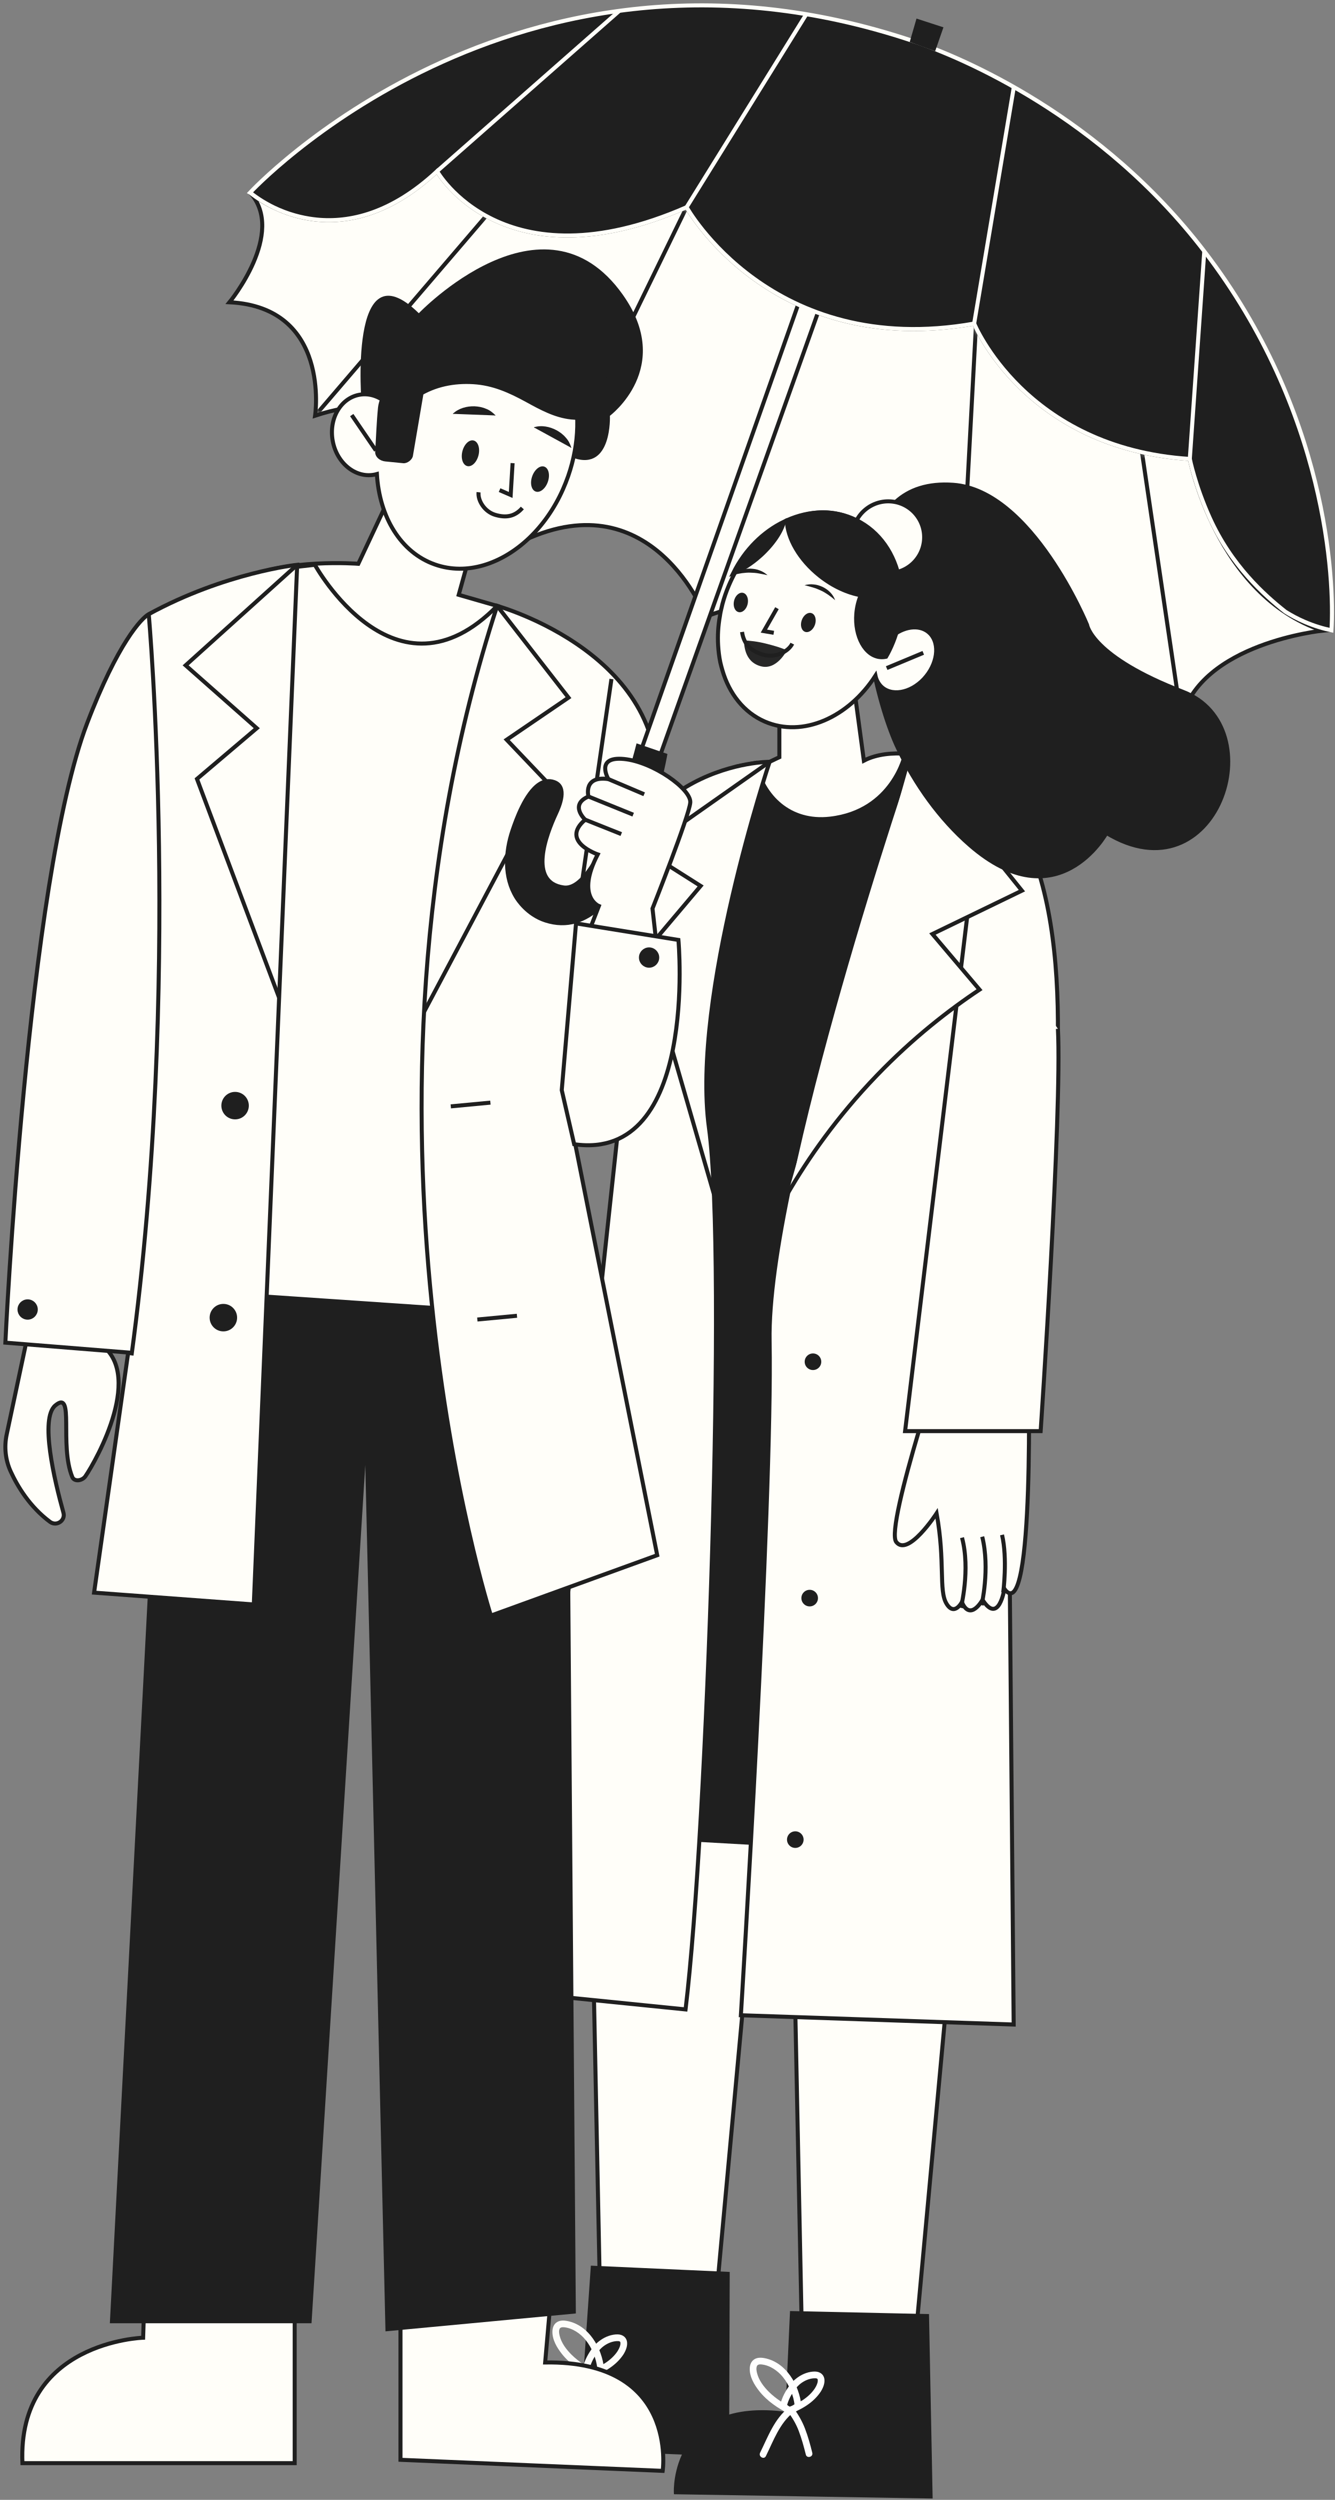 <svg width="249" height="466" viewBox="0 0 249 466" fill="none" xmlns="http://www.w3.org/2000/svg">
<rect x="0" y="0" width="249" height="466" fill="#808080" stroke="none"/>
<path d="M110.003 334.012L111.962 430.219L133.29 431.503L142.104 335.946L110.003 334.012Z" fill="#FFFEF9" stroke="#1F1F1F" stroke-width="0.75" stroke-miterlimit="10"/>
<path d="M109.253 441.525L110.555 422.736L135.729 423.873L135.616 457.514L88.133 455.625C88.133 455.625 87.75 438.058 109.253 441.525Z" fill="#1F1F1F" stroke="#1F1F1F" stroke-width="0.75" stroke-miterlimit="10"/>
<path d="M115.176 438.301C114.002 440.055 112.054 441.14 110.116 441.856C110.319 441.91 110.521 441.963 110.724 442.017C110.391 441.731 110.068 441.435 109.756 441.126C109.81 441.329 109.863 441.531 109.917 441.734C110.125 440.772 110.54 439.882 111.07 439.056C111.17 438.9 111.401 438.68 111.449 438.506C111.47 438.43 111.433 438.459 111.392 438.513C111.431 438.462 111.505 438.423 111.551 438.375C111.633 438.288 111.703 438.188 111.783 438.099C112.051 437.798 112.346 437.516 112.676 437.284C113.341 436.816 114.129 436.477 114.948 436.417C115.069 436.408 115.303 436.405 115.36 436.413C115.536 436.44 115.521 436.431 115.643 436.515C115.658 436.525 115.625 436.473 115.676 436.557C115.712 436.615 115.662 436.541 115.656 436.533C115.666 436.546 115.692 436.583 115.694 436.6C115.697 436.627 115.678 436.532 115.705 436.646C115.738 436.784 115.717 436.616 115.721 436.724C115.732 437.027 115.698 437.177 115.579 437.515C115.494 437.749 115.346 438.035 115.176 438.301C114.74 438.98 115.822 439.608 116.255 438.932C116.665 438.292 117.026 437.473 116.967 436.695C116.894 435.726 116.159 435.173 115.216 435.156C114.09 435.136 112.909 435.583 112.003 436.232C111.544 436.561 111.066 436.95 110.732 437.41C110.634 437.545 110.822 437.303 110.692 437.486C110.645 437.552 110.567 437.614 110.515 437.682C110.422 437.804 110.33 437.926 110.242 438.052C110.056 438.316 109.882 438.589 109.721 438.869C109.345 439.525 109.027 440.229 108.821 440.957C108.697 441.393 108.615 441.739 108.958 442.094C109.235 442.38 109.539 442.642 109.84 442.901C110.001 443.039 110.232 443.142 110.448 443.062C112.712 442.225 114.886 440.977 116.255 438.932C116.704 438.261 115.621 437.635 115.176 438.301Z" fill="#FCFCFA"/>
<path d="M111.593 441.093C111.201 441.402 110.799 441.697 110.386 441.978C110.596 441.978 110.806 441.978 111.017 441.978C109.435 441.182 107.909 440.227 106.641 438.98C105.64 437.995 104.713 436.777 104.378 435.389C104.28 434.983 104.209 434.51 104.373 434.13C104.411 434.043 104.492 433.948 104.618 433.89C104.811 433.802 105.076 433.812 105.293 433.837C106.829 434.015 108.238 434.994 109.198 436.162C110.402 437.627 111.229 439.652 111.41 441.535C111.486 442.329 112.737 442.337 112.66 441.535C112.294 437.719 109.828 433.422 105.789 432.658C105.077 432.523 104.287 432.515 103.702 433.006C103.236 433.397 103.054 433.988 103.034 434.58C102.982 436.14 103.891 437.656 104.823 438.828C106.284 440.664 108.308 442.012 110.385 443.057C110.577 443.154 110.826 443.186 111.016 443.057C111.517 442.716 112 442.351 112.476 441.977C112.743 441.766 112.692 441.314 112.476 441.093C112.218 440.828 111.856 440.886 111.593 441.093Z" fill="#FCFCFA"/>
<path d="M110.324 441.839C107.608 443.999 106.448 447.278 104.964 450.288C104.61 451.007 105.687 451.641 106.043 450.919C107.48 448.005 108.579 444.813 111.207 442.723C111.473 442.511 111.424 442.061 111.207 441.839C110.95 441.576 110.587 441.63 110.324 441.839Z" fill="#FCFCFA"/>
<path d="M110.227 442.731C111.013 443.82 111.7 444.976 112.175 446.235C112.713 447.661 113.123 449.158 113.493 450.636C113.688 451.416 114.894 451.086 114.698 450.304C114.318 448.786 113.899 447.241 113.334 445.78C112.823 444.46 112.134 443.246 111.306 442.1C111.109 441.828 110.761 441.692 110.451 441.876C110.182 442.035 110.027 442.455 110.227 442.731Z" fill="#FCFCFA"/>
<path d="M147.571 337.329L149.53 433.535L170.858 434.82L179.672 339.262L147.571 337.329Z" fill="#FFFEF9" stroke="#1F1F1F" stroke-width="0.75" stroke-miterlimit="10"/>
<path d="M146.845 450L147.711 431.186L172.905 431.739L173.571 465.373L126.057 464.584C126.057 464.584 125.268 447.032 146.845 450Z" fill="#1F1F1F" stroke="#1F1F1F" stroke-width="0.75" stroke-miterlimit="10"/>
<path d="M151.984 445.228C150.81 446.982 148.862 448.067 146.924 448.783C147.127 448.837 147.329 448.89 147.532 448.944C147.199 448.658 146.875 448.362 146.564 448.053C146.618 448.256 146.671 448.458 146.725 448.661C146.932 447.699 147.348 446.809 147.878 445.983C147.978 445.827 148.209 445.608 148.257 445.433C148.278 445.357 148.241 445.386 148.2 445.44C148.239 445.389 148.313 445.35 148.359 445.302C148.441 445.215 148.511 445.115 148.591 445.026C148.859 444.725 149.154 444.443 149.484 444.211C150.149 443.743 150.937 443.404 151.755 443.344C151.876 443.335 152.11 443.332 152.167 443.34C152.343 443.367 152.328 443.358 152.45 443.442C152.465 443.452 152.432 443.4 152.483 443.484C152.519 443.542 152.469 443.468 152.463 443.46C152.473 443.473 152.499 443.511 152.501 443.527C152.504 443.554 152.485 443.459 152.512 443.573C152.545 443.711 152.524 443.543 152.528 443.651C152.539 443.954 152.505 444.104 152.386 444.442C152.302 444.677 152.154 444.963 151.984 445.228C151.548 445.907 152.63 446.535 153.063 445.859C153.473 445.219 153.834 444.4 153.775 443.622C153.702 442.653 152.967 442.1 152.024 442.083C150.898 442.063 149.717 442.51 148.811 443.159C148.352 443.488 147.874 443.877 147.54 444.337C147.442 444.472 147.63 444.23 147.5 444.413C147.454 444.479 147.375 444.541 147.323 444.609C147.23 444.731 147.138 444.853 147.05 444.979C146.864 445.243 146.69 445.516 146.529 445.796C146.153 446.452 145.835 447.156 145.629 447.884C145.505 448.32 145.423 448.666 145.766 449.02C146.043 449.306 146.347 449.568 146.648 449.827C146.809 449.965 147.04 450.068 147.256 449.988C149.52 449.151 151.694 447.904 153.063 445.858C153.512 445.189 152.429 444.562 151.984 445.228Z" fill="white"/>
<path d="M148.401 448.021C148.009 448.33 147.607 448.625 147.194 448.906C147.404 448.906 147.615 448.906 147.825 448.906C146.243 448.11 144.717 447.155 143.449 445.908C142.448 444.923 141.521 443.705 141.186 442.317C141.088 441.911 141.017 441.438 141.181 441.058C141.219 440.971 141.3 440.876 141.426 440.818C141.619 440.729 141.884 440.74 142.101 440.765C143.637 440.943 145.046 441.922 146.007 443.09C147.211 444.555 148.038 446.58 148.219 448.463C148.295 449.257 149.546 449.265 149.469 448.463C149.103 444.647 146.637 440.35 142.598 439.586C141.886 439.451 141.096 439.443 140.511 439.934C140.045 440.325 139.863 440.916 139.843 441.508C139.791 443.068 140.7 444.584 141.632 445.756C143.093 447.592 145.116 448.94 147.194 449.985C147.386 450.082 147.635 450.114 147.825 449.985C148.326 449.644 148.809 449.279 149.285 448.905C149.552 448.694 149.501 448.242 149.285 448.021C149.026 447.756 148.664 447.813 148.401 448.021Z" fill="white"/>
<path d="M147.132 448.767C144.416 450.927 143.256 454.206 141.772 457.216C141.418 457.935 142.495 458.569 142.851 457.847C144.288 454.933 145.387 451.741 148.015 449.651C148.281 449.439 148.232 448.989 148.015 448.767C147.758 448.503 147.395 448.558 147.132 448.767Z" fill="white"/>
<path d="M147.034 449.658C147.82 450.747 148.508 451.903 148.983 453.162C149.521 454.588 149.931 456.085 150.301 457.563C150.496 458.343 151.702 458.012 151.506 457.231C151.126 455.713 150.707 454.168 150.141 452.707C149.631 451.387 148.941 450.173 148.113 449.027C147.916 448.755 147.568 448.619 147.258 448.803C146.99 448.962 146.835 449.382 147.034 449.658Z" fill="white"/>
<path d="M145.364 129.296V141.148L133.998 146.539L155.305 163.14L173.116 141.149C173.116 141.149 166.085 139.209 161.127 141.796L158.54 122.608L145.364 129.296Z" fill="#FFFEF9" stroke="#1F1F1F" stroke-width="0.75" stroke-miterlimit="10"/>
<path d="M137.426 142.874L140.914 142.223C142.254 148.472 147.282 153.468 154.82 152.607C166.599 151.262 168.816 140.61 168.816 140.61C170.609 140.633 173.124 140.862 175.969 141.781C179.343 142.871 181.818 144.489 183.362 145.682C182.75 212.407 182.139 279.132 181.527 345.857L110.182 341.84C110.182 341.84 128.951 217.883 128.297 182.014C128.194 176.36 128.982 170.733 130.622 165.321L137.426 142.874Z" fill="#1F1F1F" stroke="#1F1F1F" stroke-width="0.75" stroke-miterlimit="10"/>
<path d="M143.543 142.011C143.543 142.011 128.898 185.809 132.236 210.272C135.574 234.735 131.946 340.74 127.869 374.58L97.932 371.557L116.411 200.106C116.411 200.106 106.231 212.73 111.926 173.127C116.411 141.939 143.543 142.011 143.543 142.011Z" fill="#FFFEF9" stroke="#1F1F1F" stroke-width="0.75" stroke-miterlimit="10"/>
<path d="M170.119 140.61C170.119 140.61 142.981 219.891 143.543 250.015C144.104 280.139 138.187 375.665 138.187 375.665L189.068 377.395L188.013 258.296C188.013 258.296 218.09 144.978 170.119 140.61Z" fill="#FFFEF9" stroke="#1F1F1F" stroke-width="0.75" stroke-miterlimit="10"/>
<path d="M153.556 253.845C153.556 254.906 152.696 255.767 151.634 255.767C150.572 255.767 149.712 254.907 149.712 253.845C149.712 252.784 150.572 251.923 151.634 251.923C152.696 251.923 153.556 252.783 153.556 253.845Z" fill="#1F1F1F" stroke="#FFFEF9" stroke-width="0.75" stroke-miterlimit="10"/>
<path d="M152.94 297.905C152.94 298.966 152.08 299.827 151.018 299.827C149.957 299.827 149.096 298.967 149.096 297.905C149.096 296.843 149.956 295.983 151.018 295.983C152.08 295.983 152.94 296.843 152.94 297.905Z" fill="#1F1F1F" stroke="#FFFEF9" stroke-width="0.75" stroke-miterlimit="10"/>
<path d="M150.258 342.925C150.258 343.986 149.398 344.847 148.336 344.847C147.275 344.847 146.414 343.987 146.414 342.925C146.414 341.864 147.274 341.003 148.336 341.003C149.398 341.003 150.258 341.863 150.258 342.925Z" fill="#1F1F1F" stroke="#FFFEF9" stroke-width="0.75" stroke-miterlimit="10"/>
<path d="M174.692 282.103C174.692 282.103 169.371 290.303 167.166 287.447C164.96 284.59 177.189 248.434 177.189 248.434L191.805 253.586C191.805 253.586 193.118 303.974 187.331 296.19C187.331 296.19 186.304 302.961 183.259 298.226C183.259 298.226 180.992 302.351 179.405 298.65C179.405 298.65 178.001 301.385 176.53 298.926C175.059 296.467 176.327 291.165 174.692 282.103Z" fill="#FFFEF9" stroke="#1F1F1F" stroke-width="0.75" stroke-miterlimit="10"/>
<path d="M179.217 299.716C179.217 299.716 181.033 292.607 179.429 286.636" stroke="#1F1F1F" stroke-width="0.75" stroke-miterlimit="10"/>
<path d="M183.077 299.222C183.077 299.222 184.686 292.461 183.201 286.458" stroke="#1F1F1F" stroke-width="0.75" stroke-miterlimit="10"/>
<path d="M187.122 296.85C187.122 296.85 187.942 290.561 186.896 286.115" stroke="#1F1F1F" stroke-width="0.75" stroke-miterlimit="10"/>
<path d="M180.724 168.187L168.815 266.781H194.099C194.099 266.781 198.122 207.217 197.318 191.781" fill="#FFFEF9"/>
<path d="M180.724 168.187L168.815 266.781H194.099C194.099 266.781 198.122 207.217 197.318 191.781" stroke="#1F1F1F" stroke-width="0.75" stroke-miterlimit="10"/>
<path d="M143.543 142.011L120.136 158.472L130.68 165.15L120.136 177.627L133.26 222.97" stroke="#1F1F1F" stroke-width="0.75" stroke-miterlimit="10"/>
<path d="M147.025 222.3C150.679 216.049 155.988 208.314 163.543 200.473C170.335 193.424 177.074 188.225 182.698 184.481C179.769 181.025 176.84 177.569 173.911 174.113L190.606 166.029C183.777 157.556 176.948 149.083 170.119 140.61" fill="#FFFEF9"/>
<path d="M147.025 222.3C150.679 216.049 155.988 208.314 163.543 200.473C170.335 193.424 177.074 188.225 182.698 184.481C179.769 181.025 176.84 177.569 173.911 174.113L190.606 166.029C183.777 157.556 176.948 149.083 170.119 140.61" stroke="#1F1F1F" stroke-width="0.75" stroke-miterlimit="10"/>
<path d="M26.697 435.779C26.697 435.779 3.222 436.467 4.183 459.157H54.964V426.153L27.05 424.778L26.697 435.779Z" fill="#FFFEF9" stroke="#1F1F1F" stroke-width="0.75" stroke-miterlimit="10"/>
<path d="M74.696 422.782V458.536L123.603 460.599C123.603 460.599 126.575 439.974 101.681 440.391L103.226 422.782H74.696Z" fill="#FFFEF9" stroke="#1F1F1F" stroke-width="0.75" stroke-miterlimit="10"/>
<path d="M31.043 238.072L105.565 241.515L107.026 430.914L72.265 434.179L68.304 264.362L57.751 432.707H20.884L31.043 238.072Z" fill="#1F1F1F" stroke="#1F1F1F" stroke-width="0.75" stroke-miterlimit="10"/>
<path d="M56.888 262.833L80.2 264.317" stroke="#1F1F1F" stroke-width="0.75" stroke-miterlimit="10"/>
<path d="M73.788 90.284L66.83 105.096C66.83 105.096 53.24 104.048 45.027 108.026L78.25 136.306L92.729 112.947L85.558 110.883L89.5 96.66L73.788 90.284Z" fill="#FFFEF9" stroke="#1F1F1F" stroke-width="0.75" stroke-miterlimit="10"/>
<path d="M58.724 105.284C58.724 105.284 73.658 132.397 92.729 112.947L100.271 116.646L107.437 245.625L28.216 240.251L50.422 106.224L58.724 105.284Z" fill="#FFFEF9" stroke="#1F1F1F" stroke-width="0.75" stroke-miterlimit="10"/>
<path d="M6.551 237.805L5.062 249.434L1.245 267.41C0.752 269.73 1.007 272.146 1.996 274.302C3.277 277.098 5.557 280.878 9.316 283.681C10.546 284.598 12.243 283.461 11.831 281.983C10.134 275.899 7.42 264.418 10.314 261.993C13.975 258.926 11.017 269.328 13.485 275.34C13.872 276.282 15.355 276.032 15.93 275.192C17.984 272.192 27.31 255.574 18.194 250.214L20.715 239.102" fill="#FFFEF9"/>
<path d="M6.551 237.805L5.062 249.434L1.245 267.41C0.752 269.73 1.007 272.146 1.996 274.302C3.277 277.098 5.557 280.878 9.316 283.681C10.546 284.598 12.243 283.461 11.831 281.983C10.134 275.899 7.42 264.418 10.314 261.993C13.975 258.926 11.017 269.328 13.485 275.34C13.872 276.282 15.355 276.032 15.93 275.192C17.984 272.192 27.31 255.574 18.194 250.214L20.715 239.102" stroke="#1F1F1F" stroke-width="0.75" stroke-miterlimit="10"/>
<path d="M55.429 105.284C55.429 105.284 41.946 106.736 27.741 114.491C26.445 115.199 21.984 119.776 16.228 134.885C5.033 164.272 1 250.286 1 250.286L23.911 252.126L17.549 296.885L47.337 299.091L55.429 105.284Z" fill="#FFFEF9" stroke="#1F1F1F" stroke-width="0.75" stroke-miterlimit="10"/>
<path d="M27.742 114.491C27.742 114.491 33.904 183.649 24.528 252.661" stroke="#1F1F1F" stroke-width="0.75" stroke-miterlimit="10"/>
<path d="M55.429 105.284L34.624 124.027L47.893 135.746L36.742 145.203L52.06 185.988" stroke="#1F1F1F" stroke-width="0.75" stroke-miterlimit="10"/>
<path d="M46.036 206.102C46.036 207.31 45.057 208.289 43.849 208.289C42.641 208.289 41.662 207.31 41.662 206.102C41.662 204.894 42.641 203.915 43.849 203.915C45.057 203.916 46.036 204.895 46.036 206.102Z" fill="#1F1F1F" stroke="#1F1F1F" stroke-width="0.75" stroke-miterlimit="10"/>
<path d="M6.673 244.106C6.673 244.944 5.994 245.624 5.155 245.624C4.316 245.624 3.638 244.945 3.638 244.106C3.638 243.268 4.317 242.589 5.155 242.589C5.993 242.589 6.673 243.268 6.673 244.106Z" fill="#1F1F1F" stroke="#1F1F1F" stroke-width="0.75" stroke-miterlimit="10"/>
<path d="M43.849 245.624C43.849 246.832 42.87 247.811 41.662 247.811C40.454 247.811 39.475 246.832 39.475 245.624C39.475 244.416 40.454 243.437 41.662 243.437C42.87 243.437 43.849 244.417 43.849 245.624Z" fill="#1F1F1F" stroke="#1F1F1F" stroke-width="0.75" stroke-miterlimit="10"/>
<path d="M92.728 112.947C92.728 112.947 126.071 122.16 122.267 149.69C117.957 180.877 105.859 206.103 105.859 206.103L122.581 289.907L91.562 301.165C91.562 301.165 61.715 208.226 92.728 112.947Z" fill="#FFFEF9" stroke="#1F1F1F" stroke-width="0.75" stroke-miterlimit="10"/>
<path d="M92.728 112.947L106.034 130.044L94.504 137.896L101.881 145.636L79.09 188.639" stroke="#1F1F1F" stroke-width="0.75" stroke-miterlimit="10"/>
<path d="M84.079 206.24L91.469 205.542" stroke="#1F1F1F" stroke-width="0.75" stroke-miterlimit="10"/>
<path d="M89.033 245.973L96.423 245.275" stroke="#1F1F1F" stroke-width="0.75" stroke-miterlimit="10"/>
<path d="M114.045 126.579L107.436 172.131" stroke="#1F1F1F" stroke-width="0.75" stroke-miterlimit="10"/>
<path d="M81.516 31.919C81.516 31.919 93.749 53.608 128.058 38.623C128.058 38.623 143.832 67.016 181.691 60.312C181.691 60.312 191.156 83.579 221.916 85.552C221.916 85.552 226.793 110.897 246.674 117.561C246.674 117.561 223.888 119.86 220.339 134.057C220.339 134.057 198.968 116.302 178.224 132.067C178.224 132.067 169.412 101.138 131.604 114.943C131.604 114.943 121.823 89.588 97.857 100.69C97.857 100.69 87.828 67.856 58.773 77.489C58.773 77.489 61.767 57.282 42.806 56.343C42.806 56.343 53.45 43.419 46.636 35.901C46.636 35.901 62.355 49.788 81.516 31.919Z" fill="#FFFEF9"/>
<mask id="mask0_566_7251" style="mask-type:luminance" maskUnits="userSpaceOnUse" x="42" y="31" width="205" height="104">
<path d="M81.516 31.919C81.516 31.919 93.749 53.608 128.058 38.623C128.058 38.623 143.832 67.016 181.691 60.312C181.691 60.312 191.156 83.579 221.916 85.552C221.916 85.552 226.793 110.897 246.674 117.561C246.674 117.561 223.888 119.86 220.339 134.057C220.339 134.057 198.968 116.302 178.224 132.067C178.224 132.067 169.412 101.138 131.604 114.943C131.604 114.943 121.823 89.588 97.857 100.69C97.857 100.69 87.828 67.856 58.773 77.489C58.773 77.489 61.767 57.282 42.806 56.343C42.806 56.343 53.45 43.419 46.636 35.901C46.636 35.901 62.355 49.788 81.516 31.919Z" fill="white"/>
</mask>
<g mask="url(#mask0_566_7251)">
<path d="M97.858 100.692L128.058 38.623" stroke="#1F1F1F" stroke-width="0.75" stroke-miterlimit="10"/>
</g>
<mask id="mask1_566_7251" style="mask-type:luminance" maskUnits="userSpaceOnUse" x="42" y="31" width="205" height="104">
<path d="M81.516 31.919C81.516 31.919 93.749 53.608 128.058 38.623C128.058 38.623 143.832 67.016 181.691 60.312C181.691 60.312 191.156 83.579 221.916 85.552C221.916 85.552 226.793 110.897 246.674 117.561C246.674 117.561 223.888 119.86 220.339 134.057C220.339 134.057 198.968 116.302 178.224 132.067C178.224 132.067 169.412 101.138 131.604 114.943C131.604 114.943 121.823 89.588 97.857 100.69C97.857 100.69 87.828 67.856 58.773 77.489C58.773 77.489 61.767 57.282 42.806 56.343C42.806 56.343 53.45 43.419 46.636 35.901C46.636 35.901 62.355 49.788 81.516 31.919Z" fill="white"/>
</mask>
<g mask="url(#mask1_566_7251)">
<path d="M178.224 132.069L182.214 57.227" stroke="#1F1F1F" stroke-width="0.75" stroke-miterlimit="10"/>
</g>
<mask id="mask2_566_7251" style="mask-type:luminance" maskUnits="userSpaceOnUse" x="42" y="31" width="205" height="104">
<path d="M81.516 31.919C81.516 31.919 93.749 53.608 128.058 38.623C128.058 38.623 143.832 67.016 181.691 60.312C181.691 60.312 191.156 83.579 221.916 85.552C221.916 85.552 226.793 110.897 246.674 117.561C246.674 117.561 223.888 119.86 220.339 134.057C220.339 134.057 198.968 116.302 178.224 132.067C178.224 132.067 169.412 101.138 131.604 114.943C131.604 114.943 121.823 89.588 97.857 100.69C97.857 100.69 87.828 67.856 58.773 77.489C58.773 77.489 61.767 57.282 42.806 56.343C42.806 56.343 53.45 43.419 46.636 35.901C46.636 35.901 62.355 49.788 81.516 31.919Z" fill="white"/>
</mask>
<g mask="url(#mask2_566_7251)">
<path d="M131.604 114.944L153.45 53.67" stroke="#1F1F1F" stroke-width="0.75" stroke-miterlimit="10"/>
</g>
<mask id="mask3_566_7251" style="mask-type:luminance" maskUnits="userSpaceOnUse" x="42" y="31" width="205" height="104">
<path d="M81.516 31.919C81.516 31.919 93.749 53.608 128.058 38.623C128.058 38.623 143.832 67.016 181.691 60.312C181.691 60.312 191.156 83.579 221.916 85.552C221.916 85.552 226.793 110.897 246.674 117.561C246.674 117.561 223.888 119.86 220.339 134.057C220.339 134.057 198.968 116.302 178.224 132.067C178.224 132.067 169.412 101.138 131.604 114.943C131.604 114.943 121.823 89.588 97.857 100.69C97.857 100.69 87.828 67.856 58.773 77.489C58.773 77.489 61.767 57.282 42.806 56.343C42.806 56.343 53.45 43.419 46.636 35.901C46.636 35.901 62.355 49.788 81.516 31.919Z" fill="white"/>
</mask>
<g mask="url(#mask3_566_7251)">
<path d="M212.33 79.79L220.339 134.059" stroke="#1F1F1F" stroke-width="0.75" stroke-miterlimit="10"/>
</g>
<mask id="mask4_566_7251" style="mask-type:luminance" maskUnits="userSpaceOnUse" x="42" y="31" width="205" height="104">
<path d="M81.516 31.919C81.516 31.919 93.749 53.608 128.058 38.623C128.058 38.623 143.832 67.016 181.691 60.312C181.691 60.312 191.156 83.579 221.916 85.552C221.916 85.552 226.793 110.897 246.674 117.561C246.674 117.561 223.888 119.86 220.339 134.057C220.339 134.057 198.968 116.302 178.224 132.067C178.224 132.067 169.412 101.138 131.604 114.943C131.604 114.943 121.823 89.588 97.857 100.69C97.857 100.69 87.828 67.856 58.773 77.489C58.773 77.489 61.767 57.282 42.806 56.343C42.806 56.343 53.45 43.419 46.636 35.901C46.636 35.901 62.355 49.788 81.516 31.919Z" fill="white"/>
</mask>
<g mask="url(#mask4_566_7251)">
<path d="M58.774 77.488L90.675 40.252" stroke="#1F1F1F" stroke-width="0.75" stroke-miterlimit="10"/>
</g>
<path d="M81.516 31.919C81.516 31.919 93.749 53.608 128.058 38.623C128.058 38.623 143.832 67.016 181.691 60.312C181.691 60.312 191.156 83.579 221.916 85.552C221.916 85.552 226.793 110.897 246.674 117.561C246.674 117.561 223.888 119.86 220.339 134.057C220.339 134.057 198.968 116.302 178.224 132.067C178.224 132.067 169.412 101.138 131.604 114.943C131.604 114.943 121.823 89.588 97.857 100.69C97.857 100.69 87.828 67.856 58.773 77.489C58.773 77.489 61.767 57.282 42.806 56.343C42.806 56.343 53.45 43.419 46.636 35.901C46.636 35.901 62.355 49.788 81.516 31.919Z" stroke="#1F1F1F" stroke-width="0.75" stroke-miterlimit="10"/>
<path d="M153.484 43.666L119.408 140.316L122.86 141.566L157.342 44.847L153.484 43.666Z" fill="#FFFEF9" stroke="#1F1F1F" stroke-width="0.75" stroke-miterlimit="10"/>
<path d="M100.58 146.197C98.013 147.891 96.265 152.816 95.586 154.839C94.242 158.841 93.998 163.509 96.281 167.227C96.556 167.675 98.328 170.477 101.738 171.584C117.79 176.798 124.061 140.798 124.061 140.798L118.994 139.056C118.994 139.056 112.145 166.375 105.153 165.439C98.396 164.534 101.922 155.468 103.669 151.695C104.394 150.129 105.841 146.674 103.369 145.794C102.357 145.432 101.424 145.64 100.58 146.197Z" fill="#1F1F1F" stroke="#1F1F1F" stroke-width="0.75" stroke-miterlimit="10"/>
<path d="M248.337 117.498C246.912 117.2 245.205 116.719 243.354 115.924C241.95 115.321 240.746 114.657 239.741 114.024C235.835 110.948 229.644 105.422 225.626 96.523C222.904 90.495 221.917 85.555 221.917 85.555C191.157 83.58 181.696 60.318 181.696 60.318C143.829 67.013 128.064 38.629 128.064 38.629C93.745 53.613 81.517 31.924 81.517 31.924C72.995 39.865 65.15 41.533 59.078 40.931C57.275 40.748 54.744 40.286 51.946 39.072C49.681 38.089 47.922 36.909 46.66 35.916C46.653 35.913 46.646 35.909 46.639 35.905C46.639 35.905 95.786 -17.194 170.137 7.592C179.659 10.766 205.355 21.705 224.621 46.832C247.515 76.69 248.934 108.116 248.337 117.498Z" fill="#1F1F1F" stroke="#FFFEF9" stroke-width="0.75" stroke-miterlimit="10"/>
<path d="M170.136 7.59L171.197 3.938L175.488 5.332L174.19 9.067L170.136 7.59Z" fill="#1F1F1F" stroke="#1F1F1F" stroke-width="0.75" stroke-miterlimit="10"/>
<path d="M81.516 31.922L115.516 2.024" stroke="#FFFEF9" stroke-width="0.75" stroke-miterlimit="10"/>
<path d="M128.063 38.627L150.395 2.647" stroke="#FFFEF9" stroke-width="0.75" stroke-miterlimit="10"/>
<path d="M181.695 60.318L189.099 16.226" stroke="#FFFEF9" stroke-width="0.75" stroke-miterlimit="10"/>
<path d="M221.917 85.555L224.62 46.83" stroke="#FFFEF9" stroke-width="0.75" stroke-miterlimit="10"/>
<path d="M162.213 103.087C163.841 95.305 168.339 89.699 177.781 90.37C192.466 91.414 202.763 116.503 202.763 116.503C202.763 116.503 203.59 122.417 220.646 128.968C237.701 135.519 226.864 167.71 206.37 155.269C206.37 155.269 197.313 171.815 180.912 157.557C175.248 152.633 170.711 146.222 167.491 139.478C163.979 132.124 159.712 115.039 162.213 103.087Z" fill="#1F1F1F" stroke="#1F1F1F" stroke-width="0.75" stroke-miterlimit="10"/>
<path d="M172.338 100.805C171.975 104.484 168.699 107.172 165.02 106.809C161.341 106.446 158.653 103.17 159.016 99.491C159.379 95.812 162.655 93.124 166.334 93.487C170.013 93.849 172.701 97.126 172.338 100.805Z" fill="#FFFEF9" stroke="#1F1F1F" stroke-width="0.75" stroke-miterlimit="10"/>
<path d="M172.304 126.584C169.77 129.266 166.169 129.858 164.279 127.893C163.783 127.354 163.445 126.7 163.286 125.95C158.238 133.785 149.696 137.555 142.663 134.514C138.735 132.814 136 129.287 134.733 124.926C134.596 124.472 134.48 124.028 134.374 123.574C134.364 123.532 134.353 123.479 134.342 123.437C134.131 122.413 134.004 121.357 133.941 120.28C133.835 118.506 133.941 116.669 134.279 114.81C134.311 114.567 134.353 114.314 134.406 114.071C134.469 113.786 134.522 113.511 134.596 113.237C134.649 113.015 134.702 112.794 134.754 112.572C135.06 111.432 135.451 110.291 135.937 109.151C136.328 108.232 136.761 107.356 137.225 106.511C142.125 97.757 151.248 93.343 158.672 96.564C165.895 99.7 169.094 109.014 166.613 118.401C168.989 116.616 171.861 116.426 173.477 118.105C175.377 120.09 174.839 123.87 172.304 126.584Z" fill="#FFFEF9" stroke="#1F1F1F" stroke-width="0.75" stroke-miterlimit="10"/>
<path d="M172.203 121.697L165.38 124.541" stroke="#1F1F1F" stroke-width="0.75" stroke-miterlimit="10"/>
<path d="M136.803 107.183C137.612 106.35 138.825 105.99 139.986 106C140.569 106.028 141.157 106.109 141.694 106.333C142.241 106.524 142.73 106.849 143.159 107.221C142.594 107.107 142.067 106.982 141.54 106.898C141.016 106.801 140.493 106.764 139.973 106.75C139.451 106.726 138.931 106.779 138.405 106.844C137.882 106.924 137.349 107.018 136.803 107.183Z" fill="#1F1F1F"/>
<path d="M155.76 111.895C155.346 111.504 154.911 111.181 154.479 110.874C154.038 110.58 153.597 110.3 153.12 110.088C152.649 109.868 152.164 109.667 151.652 109.519C151.143 109.358 150.615 109.234 150.06 109.083C150.61 108.942 151.193 108.871 151.768 108.945C152.349 108.985 152.911 109.176 153.445 109.412C154.486 109.924 155.409 110.788 155.76 111.895Z" fill="#1F1F1F"/>
<path d="M144.917 113.373L142.476 117.65L144.322 117.962" stroke="#1F1F1F" stroke-width="0.75" stroke-miterlimit="10"/>
<path opacity="0.96" d="M138.729 119.377C138.847 120.037 138.719 123.316 141.875 124.191C144.888 125.027 146.76 121.231 146.76 121.231C145.76 120.754 144.378 120.36 142.862 119.978C141.282 119.579 139.868 119.425 138.729 119.377Z" fill="#1F1F1F"/>
<path d="M138.402 117.807C138.744 120.156 140.117 121.376 142.318 122.034C144.578 122.709 147.022 121.507 147.778 119.982" stroke="#1F1F1F" stroke-width="0.75" stroke-miterlimit="10"/>
<path d="M149.539 115.609C149.202 116.57 149.481 117.542 150.16 117.78C150.84 118.018 151.663 117.432 152 116.471C152.336 115.51 152.058 114.538 151.379 114.3C150.699 114.063 149.875 114.648 149.539 115.609Z" fill="#1F1F1F"/>
<path d="M136.906 112.019C136.68 113.011 137.065 113.946 137.767 114.106C138.469 114.266 139.222 113.591 139.448 112.599C139.674 111.606 139.289 110.672 138.587 110.512C137.885 110.352 137.132 111.027 136.906 112.019Z" fill="#1F1F1F"/>
<path d="M159.678 96.934C164.092 99.089 166.921 103.323 167.811 108.267C167.815 108.257 167.921 108.928 167.921 108.928C168.502 112.847 167.885 117.165 165.9 121.23C165.7 121.639 165.486 122.04 165.26 122.427C164.909 122.504 164.558 122.526 164.203 122.5C161.379 122.272 159.377 118.644 159.717 114.402C159.823 113.147 160.116 111.983 160.55 110.962C158.072 110.516 155.371 109.299 152.915 107.354C149.088 104.317 146.846 100.333 146.755 96.994C150.95 95.112 155.598 94.943 159.678 96.934Z" fill="#1F1F1F" stroke="#1F1F1F" stroke-width="0.75" stroke-miterlimit="10"/>
<path d="M136.756 106.846C138.348 106.243 140.161 105.112 141.873 103.565C144.187 101.464 145.758 99.094 146.218 97.247C142.371 99.114 138.951 102.424 136.756 106.846Z" fill="#1F1F1F" stroke="#1F1F1F" stroke-width="0.75" stroke-miterlimit="10"/>
<path d="M67.468 75.566C67.468 75.566 64.785 45.362 78.115 58.39C78.115 58.39 101.385 34.089 116.169 54.946C125.802 68.535 113.76 77.504 113.76 77.504C113.76 77.504 114.205 87.776 107.065 85.401L67.468 75.566Z" fill="#1F1F1F"/>
<path d="M105.969 88.765C105.675 89.608 105.349 90.42 105.001 91.211C103.4 94.826 101.193 97.919 98.651 100.334C93.524 105.187 87.012 107.279 81.167 105.243C74.714 103.002 70.758 96.33 70.296 88.367C70.128 88.414 69.971 88.46 69.792 88.487C66.303 89.143 62.835 86.345 62.066 82.235C61.287 78.116 63.493 74.252 66.993 73.595C69.011 73.212 71.008 73.991 72.497 75.503C77.133 63.998 87.734 57.303 96.757 60.445C106.153 63.713 110.275 76.392 105.969 88.765Z" fill="#FFFEF9" stroke="#1F1F1F" stroke-width="0.75" stroke-miterlimit="10"/>
<path d="M70.103 83.964L65.605 77.377" stroke="#1F1F1F" stroke-width="0.75" stroke-miterlimit="10"/>
<path d="M84.501 77.147C84.501 77.147 88.327 75.285 92.384 77.444L84.501 77.147Z" fill="#1F1F1F"/>
<path d="M84.485 77.113C85.556 76.1 87.051 75.701 88.499 75.737C89.226 75.772 89.956 75.898 90.626 76.191C91.307 76.442 91.906 76.893 92.402 77.411L92.367 77.477C91.161 76.867 89.825 76.503 88.475 76.487C87.131 76.429 85.761 76.66 84.517 77.182L84.485 77.113Z" fill="#1F1F1F"/>
<path d="M99.607 79.681C99.607 79.681 103.862 79.724 106.529 83.466L99.607 79.681Z" fill="#1F1F1F"/>
<path d="M99.607 79.644C101.018 79.216 102.534 79.526 103.813 80.205C104.448 80.56 105.045 81 105.514 81.561C106.011 82.09 106.346 82.761 106.559 83.445L106.498 83.489C105.691 82.405 104.658 81.483 103.458 80.866C102.281 80.214 100.952 79.809 99.606 79.721L99.607 79.644Z" fill="#1F1F1F"/>
<path d="M99.258 88.803C98.815 90.085 99.111 91.352 99.92 91.631C100.728 91.91 101.743 91.097 102.185 89.815C102.628 88.532 102.331 87.266 101.523 86.987C100.715 86.708 99.7 87.521 99.258 88.803Z" fill="#1F1F1F"/>
<path d="M86.243 84.125C85.914 85.441 86.32 86.676 87.15 86.883C87.98 87.09 88.919 86.191 89.248 84.875C89.577 83.559 89.171 82.324 88.341 82.116C87.511 81.91 86.572 82.809 86.243 84.125Z" fill="#1F1F1F"/>
<path d="M95.607 86.335L95.252 92.267L93.18 91.365" stroke="#1F1F1F" stroke-width="0.75" stroke-miterlimit="10"/>
<path d="M97.426 94.694C96.019 96.306 94.382 96.559 92.394 95.981C90.352 95.387 89.089 93.282 89.262 91.757" stroke="#1F1F1F" stroke-width="0.75" stroke-miterlimit="10"/>
<path d="M114.871 69.874C113.806 64.105 105.526 59.642 100.666 58.442C88.135 55.347 76.158 64.284 72.381 75.969L71.851 84.141L75.209 84.474L77.274 72.342C79.133 71.157 81.211 70.333 83.727 69.943C86.546 69.506 89.542 69.673 92.314 70.353C96.628 71.411 100.126 74.357 104.24 75.819C107.958 77.14 114.956 76.405 114.983 71.141C114.987 70.712 114.947 70.29 114.871 69.874Z" fill="#1F1F1F"/>
<path d="M116.679 69.376C115.693 64.582 111.219 61.139 107.121 58.987C102.689 56.659 97.794 55.498 92.787 56.14C87.509 56.817 82.645 59.253 78.718 62.817C76.762 64.592 75.051 66.663 73.641 68.895C73.005 69.901 72.434 70.948 71.935 72.029C71.378 73.233 70.639 74.644 70.506 75.974C70.234 78.683 70.153 81.424 69.977 84.141C69.907 85.223 70.898 85.922 71.852 86.016C72.971 86.127 74.091 86.238 75.21 86.349C75.953 86.423 76.891 85.719 77.018 84.972C77.706 80.928 78.395 76.884 79.083 72.84C78.796 73.213 78.509 73.587 78.221 73.961C81.263 72.07 84.711 71.404 88.268 71.617C91.914 71.835 94.978 73.221 98.13 74.95C100.779 76.403 103.452 77.866 106.499 78.192C108.808 78.439 111.31 78.106 113.364 76.978C116.238 75.399 117.155 72.479 116.679 69.376C116.526 68.377 115.266 67.816 114.372 68.066C113.303 68.365 112.908 69.364 113.062 70.373C113.614 73.972 109.507 74.745 106.758 74.468C104.795 74.27 103 73.319 101.286 72.401C98.969 71.16 96.698 69.816 94.201 68.957C88.948 67.15 82.643 67.406 77.679 69.947C76.819 70.387 75.749 70.866 75.462 71.869C75.386 72.132 75.367 72.427 75.321 72.696C75.108 73.946 74.895 75.196 74.683 76.446C74.256 78.955 73.829 81.465 73.402 83.974C74.005 83.515 74.607 83.056 75.21 82.597C74.091 82.486 72.971 82.375 71.852 82.264C72.477 82.889 73.102 83.514 73.727 84.139C73.885 81.698 74.043 79.258 74.202 76.817C74.287 75.508 74.851 74.53 75.563 73.116C76.586 71.082 77.854 69.174 79.374 67.477C85.377 60.776 94.662 57.693 103.191 61.253C107.118 62.892 112.135 65.856 113.064 70.372C113.549 72.735 117.164 71.735 116.679 69.376Z" fill="#1F1F1F"/>
<path d="M113.474 145.231C113.474 145.231 110.931 140.963 116.365 141.484C121.798 142.004 128.943 147.106 128.748 149.596C128.553 152.086 121.701 169.367 121.701 169.367L123.013 181.038L107.815 178.887L111.698 168.895C111.698 168.895 107.378 167.182 111.487 159.268C111.487 159.268 104.376 156.845 109.148 152.801C109.148 152.801 106.13 150.014 109.759 148.482C109.759 148.482 108.693 144.554 113.474 145.231Z" fill="#FFFEF9" stroke="#1F1F1F" stroke-width="0.75" stroke-miterlimit="10"/>
<path d="M120.149 148.063L113.464 145.229" stroke="#1F1F1F" stroke-width="0.75" stroke-miterlimit="10"/>
<path d="M109.76 148.481L118.098 151.863" stroke="#1F1F1F" stroke-width="0.75" stroke-miterlimit="10"/>
<path d="M109.148 152.799L115.878 155.483" stroke="#1F1F1F" stroke-width="0.75" stroke-miterlimit="10"/>
<path d="M107.436 172.13L126.537 175.219C126.537 175.219 130.314 216.644 107.092 213.297L104.775 203.209L107.436 172.13Z" fill="#FFFEF9" stroke="#1F1F1F" stroke-width="0.75" stroke-miterlimit="10"/>
<path d="M122.582 178.499C122.582 179.337 121.903 180.016 121.064 180.016C120.226 180.016 119.547 179.337 119.547 178.499C119.547 177.661 120.226 176.981 121.064 176.981C121.902 176.982 122.582 177.661 122.582 178.499Z" fill="#1F1F1F" stroke="#1F1F1F" stroke-width="0.75" stroke-miterlimit="10"/>
</svg>
